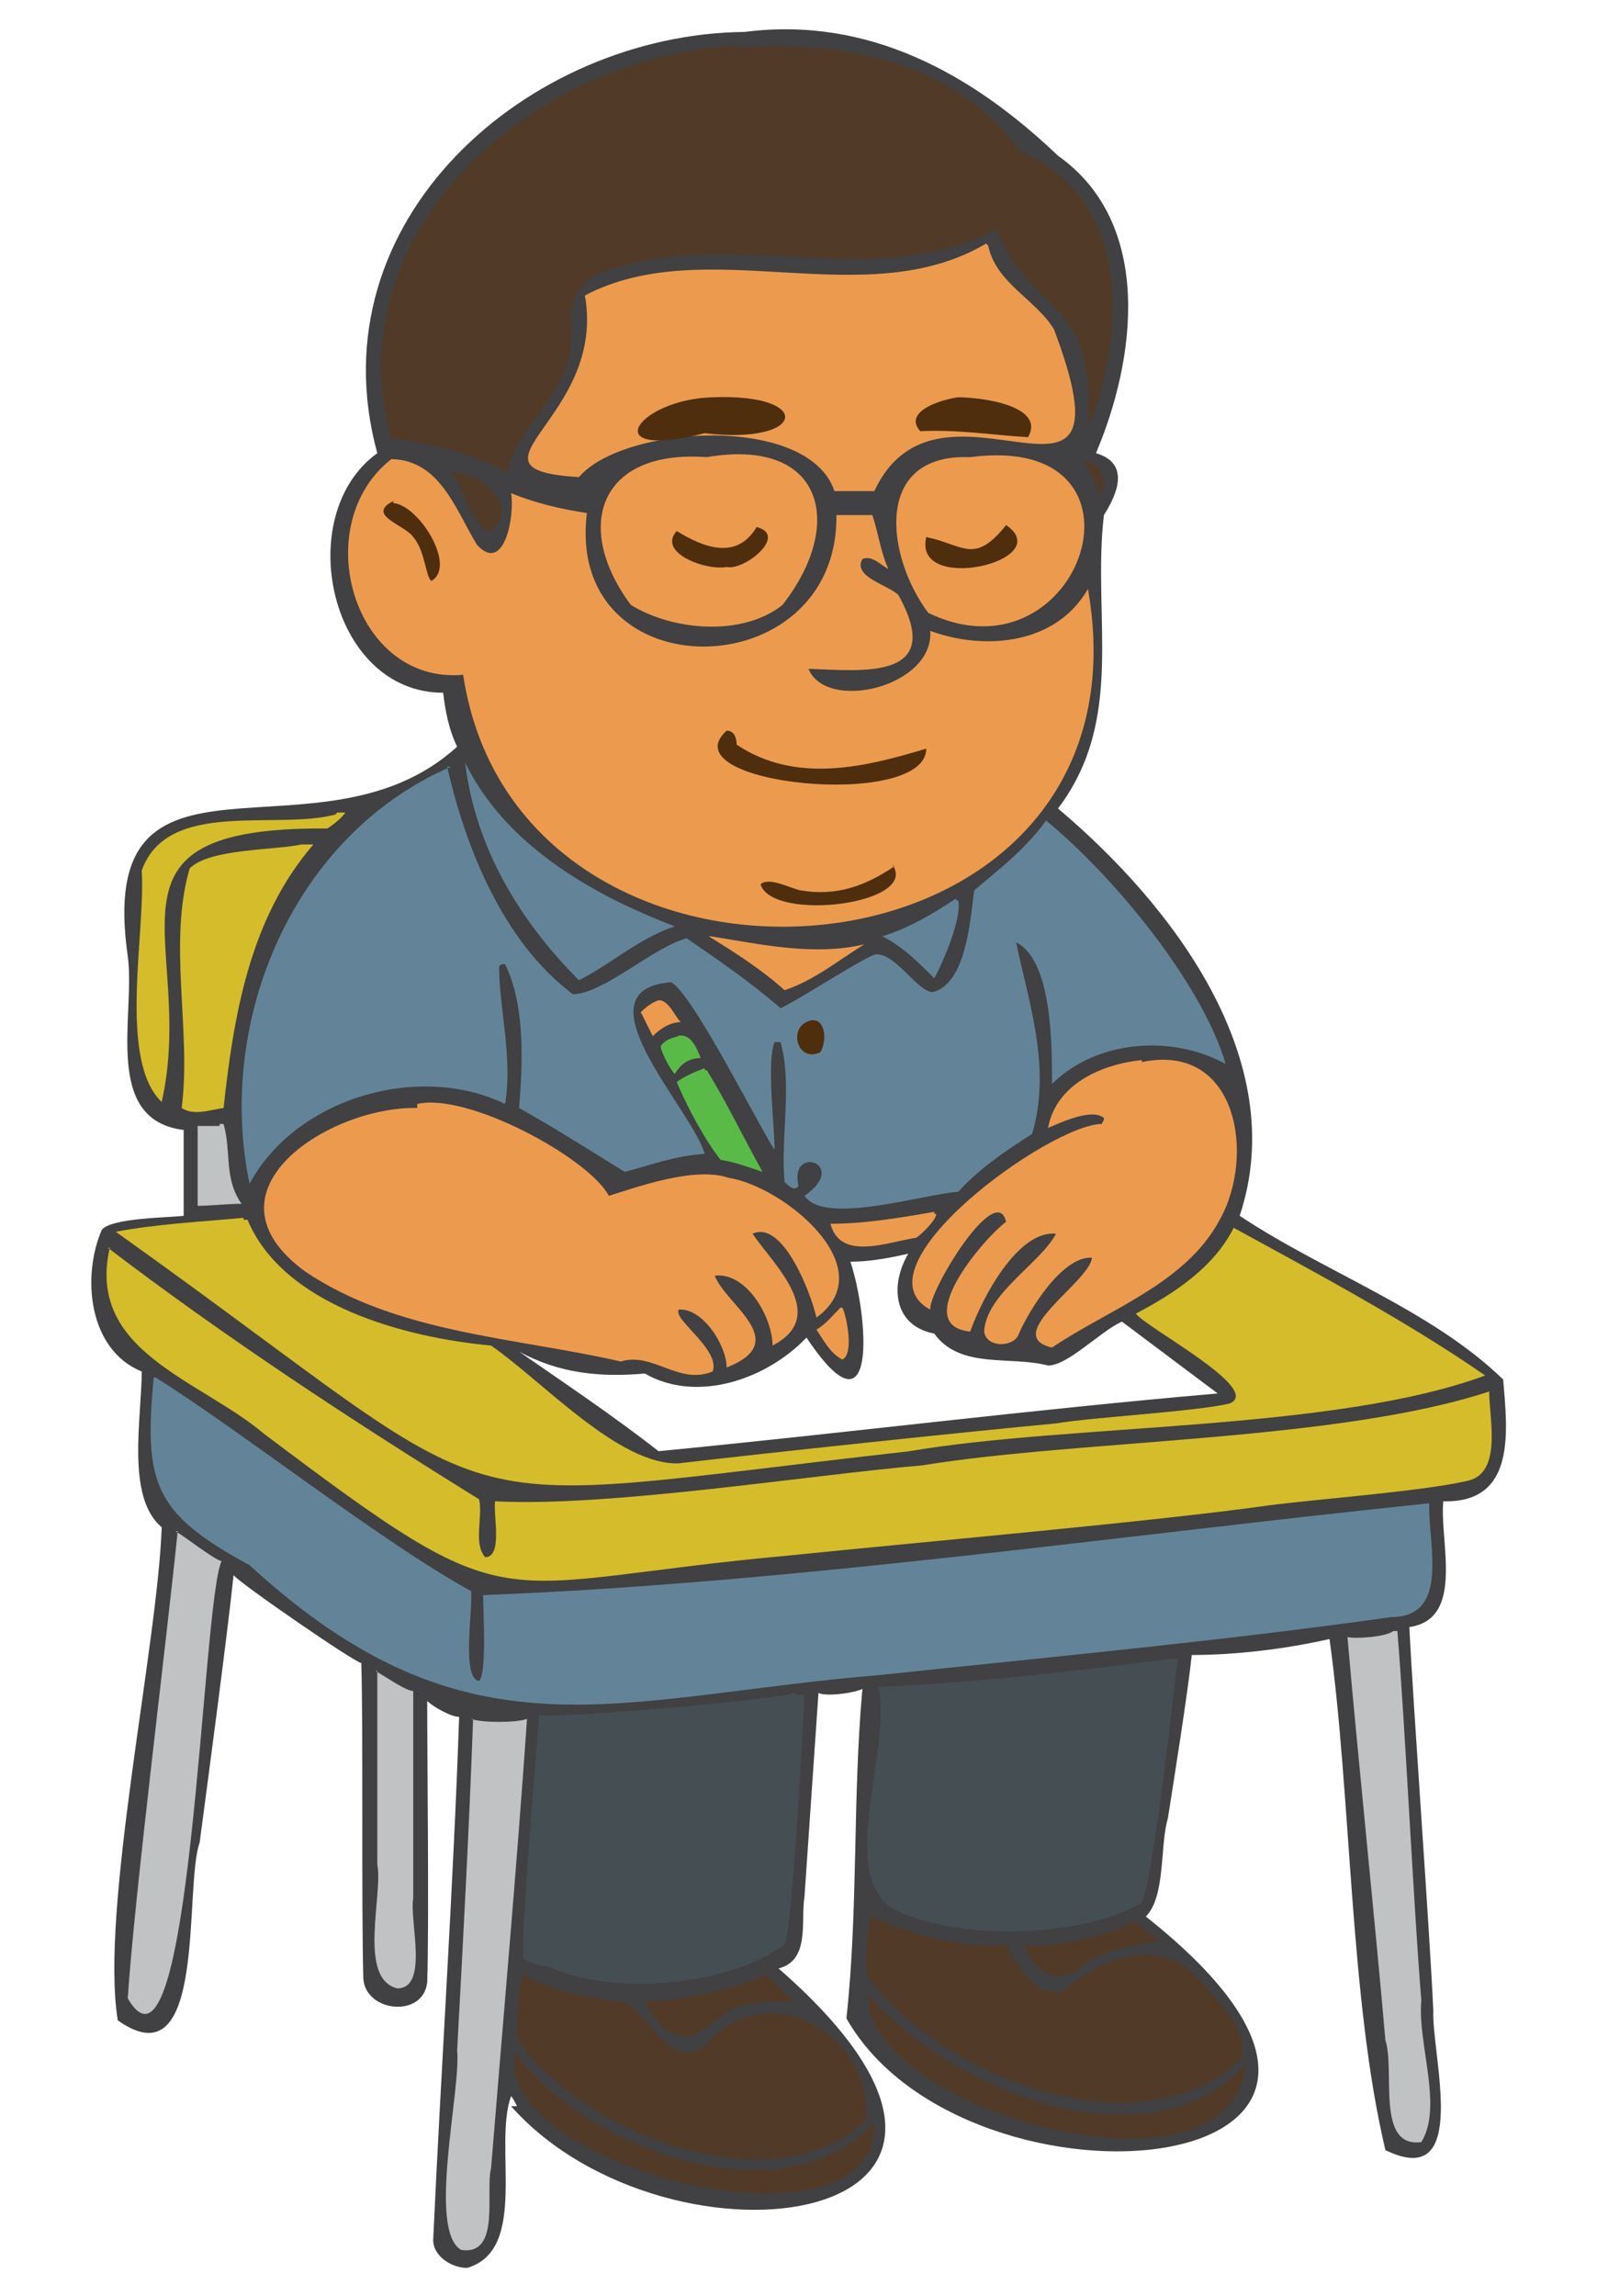<?xml version="1.0" encoding="UTF-8"?>
<svg id="Layer_1" xmlns="http://www.w3.org/2000/svg" version="1.1" viewBox="0 0 80 115">
  <!-- Generator: Adobe Illustrator 29.1.0, SVG Export Plug-In . SVG Version: 2.1.0 Build 142)  -->
  <path d="M37.3,1.6c6.2-.8,11.4,2.1,15.7,6.2,4.8,3.4,3.9,10.2,1.9,14.9,1.7.5,1.1,2,.4,3.1-.6,5.1,1.1,10.2-2.3,14.7,5.7,4.8,11.7,12.6,9.1,20.4,4.2,2.8,9.6,4.7,13.2,8.2.2,2.5.7,6.2-3,6.1-.2,2,1.1,5.9-1.7,6.3.2,4.1,1,14.9,1.2,19.2-.1,2.2,1.9,9.1-2.4,7-1.8-7.6-1.7-17.7-2.8-25.6-2.2.5-4.7.8-6.9.8-.2,1.9-.9,6.3-1.2,8.2-.4,1.3-.1,3.9-1.1,4.9,16.9,13.4-9,15.7-15,5.1.6-5.5.3-10.9.8-16.5-.4.2-1.8.4-2.2.2-.2,2.9-.5,7.3-.7,10.2-.2,1.2.3,3.2-1.3,3.6,15,13.1-5.5,15.8-13.4,6.9,0,0,.2,0,.3,0h0c-.1-.2-.2-.4-.3-.5-.9,2.5.9,7.7-2.2,8.6-.8,0-1.7-.6-1.7-1.4.4-8.7,1-17.5,1.3-26.2-.4,0-1.3-.5-1.6-.8,0,3.2.1,11.1,0,14.1-.2,1.8-3.1,1.5-3.2-.2-.1-3.5,0-12.3-.1-15.8-.3,0-6.1-4-6.4-4.4-.3,2.9-1.3,10.4-1.7,13.4-.8,2.2.4,12.1-4.1,8.9-.9-5.5,2-18.8,2.2-24.7-1.8-1.5-1-5.5-1-7.8-2.7-1.1-3-4.8-2-7.1.5-.6,3.3-.6,4.1-.7,0-1.4,0-2.9,0-4.3-4.1-.5-2.4-5.8-2.8-8.7-1.7-11.9,9.6-4.2,16.5-10.5-.4-.8-.6-1.8-.7-2.7-5.7,0-7.6-8.9-3.3-12C15.7,11,26.5,1.7,37.3,1.6ZM32.9,72.7c9.3-.9,18.8-2.1,28.1-2.9-1.6-1.2-3.2-2.4-4.8-3.6-1.1.5-2.7,2.2-3.7,2.2-1.9-.5-4.4.2-5.7-1.6-2.1-.4-2.2-2.5-1.3-4-.9.2-1.9.4-2.9.4.9,2.7,1.4,9.2-2.2,3.8-2,2.1-5.5,3.3-8.1,1.8-2.2.2-4.3,0-6.3-1.1h0c0,0,0,0,0,0h0c2.3,1.6,4.7,3.2,7,5Z" fill="#414042"/>
  <path d="M19.4,23c2.6-.1,3.4,2.5,4.5,4.3,1.4,1.5,1.9-1.6,1.7-2.6,1.2.5,2.5.8,3.8,1-1.1,9,12.6,8.8,12.5.1.6,0,1.2,0,1.8,0,.3.9.4,1.8.8,2.7-.4-.2-.8-.7-1.3-.5-.5.9,1.3,1.3,1.8,1.8,2.4,4.3-1.8,3.8-4.5,3.7.9,2.2,6.3.9,6.1-1.9,2.7,1,6.3.7,7.9-2.1,3.6,20.5-28.5,22.9-31.3,4.3-5.5.5-7.8-7.5-3.6-10.8Z" fill="#ec9b4e"/>
  <path d="M36.4,36.6c.4,0,.5.4.5.7,3,2,6.5,1.1,9.5.2,0,3.1-13,1.8-10-.9Z" fill="#4e2e0d"/>
  <path d="M44.7,43.3c1.4,2-6,2.9-6.6,1,.4-.4,1.5.2,2,.3,1.8.3,3.2-.2,4.7-1.2Z" fill="#4e2e0d"/>
  <path d="M19.7,25.2c1.3.1,3.2,3.2,1.9,3.9-.3-.3-.3-1.5-.9-2.2-.4-.6-2.4-1.1-1-1.8Z" fill="#4e2e0d"/>
  <path d="M22.4,38.4c.9,4,2.8,8.8,6.3,11.4,1.5,0,4.1-2.4,5.7-2.8,1.6,1.1,3.2,2.2,4.7,3.5.9-.4,4.4-2.7,4.8-2.7,1,0,2,1.8,2.8,1.9,1.7-.4,1.9-3.6,2.1-5.1,1.3-1.1,2.6-2.1,3.6-3.5,3.3,2.7,7.8,8.1,9,12.2-2.7-1.5-6.5-1.2-8.7,1,0-2,0-6.2-1.8-7.1.6,2.9,1.8,6.3.8,9.6-1.4.9-2.6,1.7-3.7,2.9-1.7.1-6.7,1.7-7.7.2,2.3-1.6-.8-2.6-.3-.5-.2.3-.5,0-.7-.2-.2-2.3.4-4.9-.2-7-.2,0-.2,0-.3,0-.4,1,0,4.2,0,5.4-.9-1.4-4.2-8-5.2-8.4-4.8.4,1.1,6.4,1.7,8.6-1.5.1-2.5.5-4,.9-1.8-1.1-3.5-2.2-5.3-3.2.2-2.3.3-5.2-.7-7.2-.2,0-.2,0-.3.1,0,2.1.7,4.6.3,6.9-4.3-2.1-10.5-.3-12.8,4-1.7-8.2,2.2-17.5,10.1-20.9Z" fill="#638498"/>
  <path d="M40.7,51.1c.7,0,.7,1.1.4,1.6-1.2.6-1.7-1.4-.4-1.6Z" fill="#4e2e0d"/>
  <path d="M37,2.4c5.2-.4,10.9.7,14.1,5.2,5.6,2.3,5.3,9.1,3.4,13.9.4-6.8-2.7-5.5-4.6-10-6.4,3.3-13.8-.4-20.1,2.3-1.9,1.2-.8,2.8-1.4,4.5-.7,2-2.6,3.4-3,5.4-1.4-.9-4.1-1.6-5.8-1.7-2.9-10.7,7.4-19.3,17.4-19.7Z" fill="#513b28"/>
  <path d="M7.8,69c4.3,2.7,11.4,8.3,15.8,10.7.1.8-.5,4.4.4,4.5.4-.4.2-3.5.2-4.3,15.5-.6,31.9-3,47.4-4.6-.1,1.9,1.1,5.7-1.9,5.7-8.5,1.2-17.1,2-25.6,2.9-13.3,1.1-20.6,4.6-31.6-5.5-4.8-2.6-5.3-4.1-4.8-9.4Z" fill="#638498"/>
  <path d="M5.4,62.5c5.9,4.5,12.3,8.7,18.6,12.6.2.9-.3,2.2.3,2.9.9,0,.4-2.1.5-2.8,5.7.3,15.6-1.3,21.4-1.8,8-1.3,20.8-1.2,28.4-3.7,0,1.4.7,4.2-1.2,4.5-2.2.5-7.5.9-9.8,1.2-5.6.8-18.1,1.9-23.9,2.5-15.6,1.4-13.5,3.7-26.5-6.1-3.2-2.7-8.9-4.1-7.7-9.3Z" fill="#d5bc2a"/>
  <path d="M20.9,55.3c2.5-.6,8.6,2.7,9.6,4.6,1.3-.4,4.3-1.5,6-.9,2.7.4,7.8,4.5,4.4,7-.3-1.3-1.7-4.9-3.2-4.2,1,1.5,3.9,4.1,1,5.6,0-1.4-1.3-3.7-2.9-3.5.6,1.5,3.9,3.3.6,4.6,0-1.1-1.2-3-2.4-2.9-.3.5,2.1,2,1.7,3.1-1.7.7-3-1-4.6-.5-5.2-1.2-11.2-1.4-15.8-4.5-5.5-4,1.2-8.3,5.6-8.2Z" fill="#ec9b4e"/>
  <path d="M12.2,61.1h.2c1.8,4.3,7.9,5.9,12.2,6.3,2.6,1.8,6.4,6,9.4,5.9,4.2-.5,14.6-1.6,18.9-2,1.7-.3,7.1-.6,8.7-1,1.7-.7-4.2-3.8-4.7-4.5,1.9-1,3.9-2.3,4.9-4.3,4.2,2.3,8.7,4.7,12.6,7.4-7.6,2.8-20.7,2.4-28.9,3.8-24.9,2.8-18.8,3.9-39.7-11h0c2.1-.4,4.3-.5,6.4-.7Z" fill="#d5bc2a"/>
  <path d="M49.5,12.3c.4,1.9,2.4,2.7,3.3,4.2,4.3,11.4-5.7,1-9,8.1-.7,0-1.3,0-2,0-1.3-3.9-10.6-3.3-12.8-.7-6.4-.4,1.4-2.9.3-9.1,6.1-3.2,14,1,20.1-2.6Z" fill="#ec9b4e"/>
  <path d="M35.7,19.9c5.1-.2,4.7,2.4-.4,1.8-5.5,1.4-3.4-1.7.4-1.8Z" fill="#4e2e0d"/>
  <path d="M48,19.9c1.1,0,4.4.4,3.5,2-1.7-.1-3.6-.4-5.4-.3-.9-1,1.1-1.6,1.9-1.7Z" fill="#4e2e0d"/>
  <path d="M39.9,84.9c.1,0,.3,0,.4,0,0,.3-.6,11.9-1,12.5-2.8,2.1-8.7,2.6-11.8,1.1-.4,0-1-.2-1.3-.4,0-2.8.6-9.3.8-12.2.7.2,11.5-.7,12.8-1.1Z" fill="#454f53"/>
  <path d="M58.6,83.1h.4c-.1.7-1.2,10.9-1.8,12.2-3,1.8-9.2,1.9-12.3.4-3.1-1.6-.2-8-.9-11.2,4.7-.2,9.9-.8,14.6-1.4Z" fill="#454f53"/>
  <path d="M57.2,53.2c4.8-1,5.7,4.7,3.9,7.9-1.7,3.2-5.6,4.5-8.4,6.4-2.6-.6,1.9-3.3,2-4.5-1.5-.1-3.2,2.7-3.7,3.9-.3.6-1.6.6-1.7-.2.1-1.9,2.8-3.4,3.6-4.9-1.9-.2-3.7,3.2-4.3,4.9h0c-3-.3.6-4.6,1.8-5.5-.5-2.1-3.9,3.5-3.8,4.4-3.9-2.1,6-9.3,8.6-9.3,0-.1.1-.1.1-.3-.6-.5-2.1.2-2.8.5.4-2.2,2.7-3.2,4.7-3.4Z" fill="#ec9b4e"/>
  <path d="M43.6,96c1.8.8,4.8,1.7,6.8,1.4.5,1,1.6,2.8,2.9,2.3,1.7-1.5,4.8-2.8,6.7-.6.8.9,2.8,2.8,2.1,4.1-5.1,4.7-15.1.8-18.7-4.3,0-1,0-1.9.2-2.9Z" fill="#513b28"/>
  <path d="M26.2,98.9c1.5.9,3.4,1.2,5.1,1.4,1.3.6,2.1,3.4,4,2.2,3.1-3.7,8.4-.6,8.1,3.7-4.6,4.4-14.3.7-17.5-4.1,0-1,0-2.3.3-3.2Z" fill="#513b28"/>
  <path d="M35.4,22.9c5.8-1,7,3.3,3.8,7.4-2,1.6-5.5,1.3-7.6,0-2.9-3.9-1.6-7.8,3.8-7.4Z" fill="#ec9b4e"/>
  <path d="M37.9,26.4c1.6.4-.6,2.2-1.5,2-1,.2-3.5-.7-2.5-1.8,1.3.8,3,1.5,4-.2Z" fill="#4e2e0d"/>
  <path d="M48.6,22.9c9.8-1.3,5.6,11.5-2.1,7.8-2.1-2.8-2.8-8,2.1-7.8Z" fill="#ec9b4e"/>
  <path d="M50.4,26.3c2.6,1.8-4.7,3.5-4,.6,1.9.4,2.4,1.4,4-.6Z" fill="#4e2e0d"/>
  <path d="M23.6,86.1c.5.2,2.3.2,2.8,0-.5,7.3-1.2,15.1-1.8,22.5-.3,1.2.5,4.4-1.5,4.1-1.7-1,0-8-.2-10,.3-5.5.6-11.1.8-16.6Z" fill="#c0c2c4"/>
  <path d="M69.7,81.7h.3c.4,4.9.8,13.6,1.2,18.5-.2,2.2,1.1,5.3,0,7.1-2.3.3-1.3-3.6-1.8-5.1-.5-5.8-1.4-14.4-1.9-20.2.4.1,1.9,0,2.3-.3Z" fill="#c0c2c4"/>
  <path d="M8.8,76.7c.5.3,1.9,1.4,2.3,1.5-1,2.1-1.5,27.4-4.7,21.9.3-4.8,2-18.4,2.5-23.4Z" fill="#c0c2c4"/>
  <path d="M15.1,42.3c.2,0,.4,0,.6,0-3.2,3.7-4,8.6-4.5,13.2-.7.1-1.5.4-2.1,0,.5-3.9-.7-8.2.4-12,1-1,4.2-.9,5.6-1.2Z" fill="#d5bc2a"/>
  <path d="M23.3,38.2c2,4.1,6.3,6.6,10.5,8.2-1.8.6-3.2,1.9-4.8,2.7-3-3-5.2-6.7-5.7-10.9Z" fill="#638498"/>
  <path d="M18.8,83.7c.4.2,1.5,1,1.9,1v10.4c-.2,1.1.8,4.5-.8,4.5-2-.5-.7-4.7-1-6.2,0,0,0-9.7,0-9.7Z" fill="#c0c2c4"/>
  <path d="M16.9,40.7c.1,0,.3,0,.4,0-.2.3-.6.6-.9.8-12.3-.1-6.5,5.7-8.3,13.7-2.2-2.1-.8-8.5-1-11.6,1.3-3.6,6.7-2,9.7-2.8Z" fill="#d5bc2a"/>
  <path d="M43.5,99.9c3.9,4.7,14,8.9,18.9,3.5-.8,7.6-19.3,2.1-18.9-3.5Z" fill="#513b28"/>
  <path d="M25.8,102.8c3.5,4.9,13.5,8.5,18,3.5.2,7.2-19.2,2.2-18-3.5Z" fill="#513b28"/>
  <path d="M38.3,98.9c.5.3,1.1,1.2,1.6,1.4-1,0-1.9-.1-2.9.2-1,.3-2.3,2-3,1.4-.7,0-1.5-1.1-1.7-1.7,1.2.2,5.2-.7,6-1.3Z" fill="#513b28"/>
  <path d="M35.3,53.6h.1c1,1.6,1.9,3.5,2.8,5.1-.6-.2-1.4-.5-2.1-.6-.8-1-1.7-2.7-2.2-3.9.4-.3.9-.5,1.4-.7Z" fill="#5aba47"/>
  <path d="M35.6,46.9c2.5.4,5.2,1,7.7.4-1.3.8-2.5,1.8-4,2.3-1.1-1-2.5-1.9-3.8-2.7Z" fill="#ec9b4e"/>
  <path d="M56.6,96.3c.6,0,1,.8,1.6.9-1.2.2-2.7.4-3.8,1.1-1.2,1.3-2.6.6-3.1-.9.9.3,4.6-.5,5.3-1.1Z" fill="#513b28"/>
  <path d="M47.9,45.1h.1c.2.9-.8,3.2-1.2,3.9-.8-.8-1.6-1.6-2.6-2.1,1.3-.4,2.5-1.1,3.7-1.9Z" fill="#638498"/>
  <path d="M11,56.3h.2c.4,1.4,0,2.7.9,4-.7,0-1.6.1-2.2.1,0-1.3,0-2.7,0-4,.4,0,.7,0,1.1,0Z" fill="#c0c2c4"/>
  <path d="M46.8,60.8h.1c0,.3-.7,1-1,1.2-1.4.2-3.8,1.2-4.3-.7,1.7,0,3.5-.3,5.2-.6Z" fill="#ec9b4e"/>
  <path d="M22.6,23.7c1.5-.2,3.6,1.9,1.9,2.9-1-.4-1.2-2.1-1.9-2.9Z" fill="#513b28"/>
  <path d="M33.9,51.9c.7-.2,1,.6,1.2,1.1-.6,0-1,.3-1.3.8-.2-.2-.7-1.1-.7-1.4.2-.3.5-.4.9-.5Z" fill="#5aba47"/>
  <path d="M42.2,65.5c.2.4.6,2.3,0,2.6-.6-.3-.9-.9-1.3-1.5.5-.3.8-.7,1.2-1.1Z" fill="#ec9b4e"/>
  <path d="M33,50.1c.5,0,.8.8,1.1,1.1-.5,0-1,.3-1.4.7-.2-.4-.4-.8-.6-1.2.3-.3.6-.5.9-.6Z" fill="#ec9b4e"/>
  <path d="M54.3,23.1c.9,0,1.2,1.1.8,1.7h0c-.2-.6-.5-1.2-.8-1.7Z" fill="#513b28"/>
</svg>